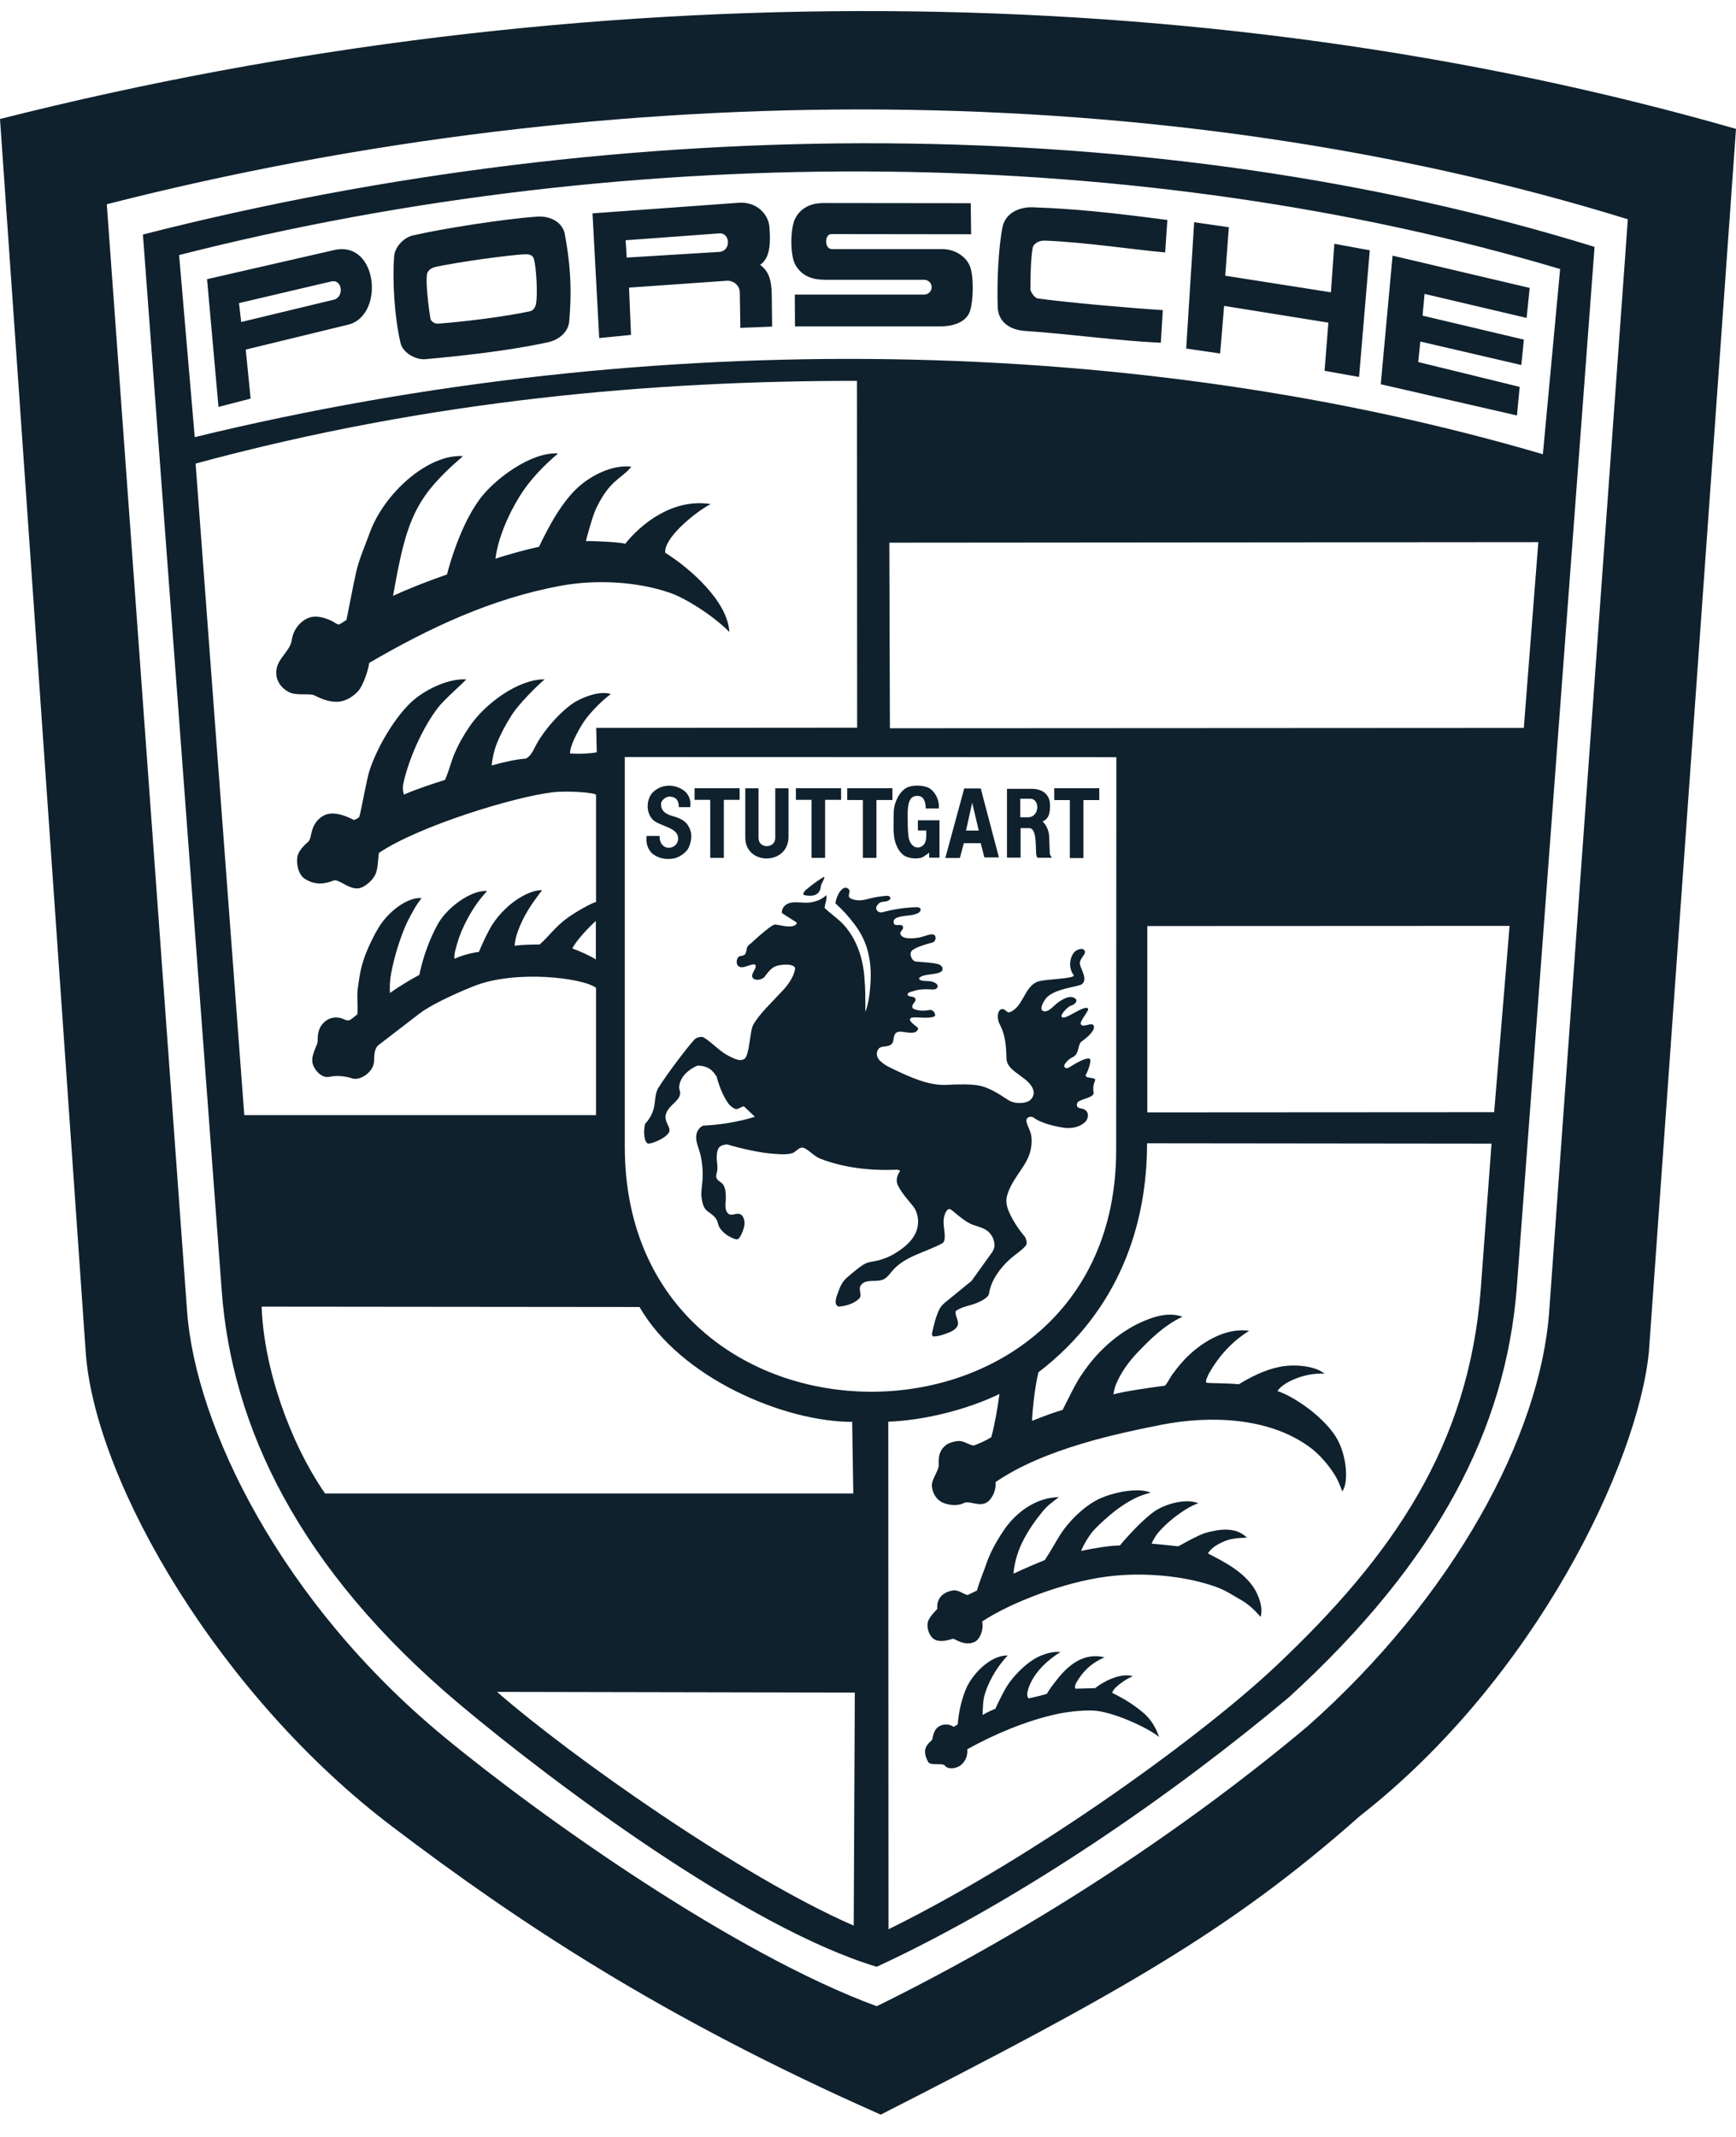 <svg width="52" height="64" viewBox="0 0 52 64" fill="none" xmlns="http://www.w3.org/2000/svg">
<path fill-rule="evenodd" clip-rule="evenodd" d="M40.73 54.392C36.825 57.853 33.463 59.718 26.381 63.332C19.788 60.415 15.486 57.541 11.754 54.709C6.598 50.805 2.894 44.464 2.573 40.575L0 3.564C17.428 -0.843 35.965 -0.743 52 3.86L49.39 40.496C49.057 43.815 46.006 50.266 40.73 54.392ZM46.404 39.283L48.76 6.567C34.959 2.292 18.429 2.229 3.199 6.117L5.603 39.262C5.853 42.706 8.404 47.974 13.294 52.011C16.237 54.442 22.003 58.521 26.262 60.085C31.168 57.67 35.628 54.669 39.164 51.705C43.548 47.821 46.137 42.992 46.404 39.283ZM38.598 50.841C35.209 53.684 30.646 56.87 26.262 58.904C22.346 57.726 16.558 53.383 13.773 51.047C8.915 46.968 6.941 42.7 6.642 38.662L4.281 7.024C18.783 3.32 34.611 3.32 47.763 7.394L45.43 38.609C45.093 42.762 43.107 46.73 38.598 50.841ZM5.365 7.639L5.833 13.092C19.676 9.726 34.178 10.065 46.215 13.604L46.732 8.057C34.259 4.337 19.116 4.136 5.365 7.639ZM39.79 9.663L36.667 9.161L36.548 10.587L35.531 10.439L35.77 6.656L36.809 6.805L36.7 8.257L39.866 8.754L39.969 7.301L41.03 7.496L40.709 11.29L39.676 11.105L39.79 9.663ZM24.721 8.379C24.341 8.379 24.036 8.279 23.835 7.951C23.661 7.682 23.661 6.805 23.835 6.514C24.025 6.176 24.368 6.081 24.651 6.081L29.078 6.086L29.089 7.016L24.901 7.011C24.694 7.011 24.689 7.46 24.917 7.46H28.219C28.605 7.46 28.948 7.687 29.056 7.983C29.176 8.3 29.154 9.018 29.056 9.314C28.964 9.61 28.616 9.774 28.18 9.774H23.813L23.808 8.823H27.696C27.754 8.818 27.807 8.793 27.847 8.752C27.886 8.711 27.907 8.657 27.907 8.601C27.907 8.545 27.886 8.491 27.847 8.45C27.807 8.409 27.754 8.383 27.696 8.379H24.721ZM22.16 8.757C22.159 8.71 22.148 8.663 22.129 8.62C22.109 8.576 22.081 8.537 22.045 8.505C22.01 8.472 21.968 8.447 21.922 8.431C21.877 8.414 21.828 8.406 21.779 8.408L18.842 8.614L18.901 10.03L17.949 10.125L17.748 6.39L22.122 6.073C22.687 6.031 23.019 6.443 23.046 6.786C23.079 7.193 23.095 7.716 22.768 7.933C23.041 8.128 23.111 8.419 23.117 8.826L23.128 9.782L22.176 9.819L22.16 8.757ZM21.536 7.545C21.911 7.524 21.879 6.958 21.536 6.99L18.74 7.196L18.773 7.714L21.536 7.545ZM12.377 7.049C13.274 6.842 15.112 6.557 16.075 6.488C16.516 6.457 16.858 6.679 16.918 7.012C17.06 7.778 17.147 8.57 17.049 9.632C17.022 9.939 16.75 10.182 16.391 10.256C15.157 10.52 13.769 10.663 12.741 10.758C12.48 10.784 12.066 10.584 11.996 10.267C11.816 9.495 11.751 8.417 11.805 7.678C11.827 7.402 12.088 7.112 12.377 7.049ZM15.87 9.324C15.995 9.298 16.05 9.165 16.061 9.07C16.104 8.779 16.066 8.019 15.995 7.765C15.973 7.665 15.887 7.601 15.691 7.617C15.158 7.649 13.748 7.844 13.053 7.992C12.868 8.035 12.797 8.14 12.786 8.235C12.754 8.483 12.829 9.165 12.895 9.546C12.911 9.636 13.031 9.699 13.123 9.694C14.064 9.62 15.174 9.472 15.87 9.324ZM31.295 7.206C31.088 7.2 30.947 7.322 30.931 7.428C30.882 7.74 30.865 8.141 30.865 8.664C30.865 8.733 30.985 8.923 31.088 8.939C32.024 9.066 33.841 9.225 34.831 9.288L34.771 10.265C33.471 10.207 32.111 10.007 30.702 9.911C30.24 9.879 29.903 9.637 29.886 9.204C29.859 8.49 29.903 7.412 30.033 6.784C30.12 6.398 30.5 6.197 30.931 6.208C32.23 6.255 33.264 6.366 34.967 6.588L34.901 7.56C34.075 7.491 32.508 7.253 31.295 7.206ZM10.01 7.489C11.326 7.188 11.527 9.46 10.428 9.724L7.361 10.47L7.507 11.938L6.545 12.187L6.202 8.361L10.01 7.489ZM9.994 8.977C10.309 8.909 10.266 8.36 9.928 8.428L7.159 9.078L7.225 9.644L9.994 8.977ZM42.545 10.229L42.48 10.842L45.52 11.587L45.439 12.443L41.359 11.508L41.713 7.656L45.82 8.623L45.728 9.521L42.671 8.802L42.611 9.453L45.646 10.171L45.57 10.932L42.545 10.229ZM13.121 21.192C12.697 21.742 12.305 22.587 12.12 23.305C12.055 23.549 12.055 23.638 12.099 23.797C12.501 23.622 13.024 23.453 13.328 23.358C13.448 23.1 13.513 22.803 13.616 22.566C13.779 22.196 13.883 22.037 14.051 21.779C14.536 21.05 15.558 20.331 16.314 20.347C16.064 20.558 15.541 21.086 15.335 21.403C15.166 21.668 15.009 21.953 14.889 22.249C14.786 22.513 14.753 22.708 14.726 22.925C15.117 22.814 15.504 22.735 15.754 22.719C15.922 22.629 15.977 22.454 16.069 22.291C16.357 21.768 16.923 21.181 17.282 20.991C17.57 20.838 17.995 20.69 18.299 20.785C17.973 21.023 17.63 21.403 17.478 21.631C17.32 21.874 17.064 22.344 17.076 22.566C17.342 22.587 17.723 22.566 17.875 22.529L17.859 21.8L25.675 21.794L25.67 11.406C19.588 11.406 12.925 11.967 5.859 13.884L7.317 33.397H17.853V29.583C17.429 29.276 15.46 29.054 14.247 29.514C13.953 29.625 12.996 30.026 12.561 30.359L11.337 31.3C11.217 31.395 11.206 31.601 11.206 31.759C11.206 32.108 10.787 32.372 10.554 32.298C10.363 32.234 10.102 32.198 9.863 32.251C9.607 32.303 9.379 31.991 9.357 31.812C9.324 31.59 9.504 31.3 9.515 31.204C9.526 31.114 9.466 30.76 9.803 30.544C9.955 30.449 10.167 30.454 10.32 30.534C10.364 30.559 10.417 30.566 10.466 30.555C10.521 30.534 10.668 30.407 10.706 30.375C10.722 30.164 10.69 29.831 10.712 29.646C10.761 29.287 10.782 29.081 10.896 28.732C10.994 28.431 11.206 27.993 11.364 27.744C11.647 27.295 12.207 26.862 12.626 26.898C12.463 27.11 12.409 27.221 12.289 27.438C12.066 27.834 11.859 28.489 11.761 28.933C11.696 29.218 11.664 29.44 11.68 29.741C12.001 29.509 12.338 29.318 12.561 29.197C12.664 28.674 12.877 28.109 13.105 27.692C13.377 27.189 14.111 26.645 14.59 26.687C14.139 27.163 13.817 27.823 13.698 28.246C13.649 28.415 13.589 28.611 13.617 28.716C13.796 28.621 14.166 28.526 14.345 28.51C14.465 28.22 14.628 27.871 14.764 27.665C15.188 27.03 15.857 26.645 16.238 26.661C15.939 27.052 15.683 27.406 15.498 27.929C15.444 28.082 15.417 28.246 15.417 28.325C15.651 28.288 16.015 28.288 16.162 28.288C16.434 28.051 16.63 27.765 16.956 27.522C17.228 27.316 17.734 27.036 17.854 27.015V23.808C17.854 23.739 16.989 23.675 16.559 23.728C15.417 23.86 12.561 24.732 11.354 25.541C11.326 25.61 11.332 25.995 11.25 26.175C11.18 26.338 11 26.508 10.826 26.582C10.516 26.714 10.157 26.312 9.999 26.37C9.836 26.429 9.488 26.566 9.112 26.307C8.944 26.191 8.857 25.863 8.917 25.62C8.971 25.446 9.123 25.309 9.243 25.198C9.352 25.092 9.275 24.685 9.667 24.442C9.939 24.273 10.314 24.41 10.603 24.558C10.661 24.54 10.715 24.509 10.76 24.469C10.798 24.357 10.858 24.019 10.913 23.755C10.978 23.47 11 23.285 11.087 23.021C11.305 22.382 11.826 21.462 12.371 20.981C12.8 20.611 13.469 20.316 13.964 20.347C13.915 20.421 13.301 20.954 13.121 21.192ZM14.378 14.938C14.792 14.378 15.88 13.532 16.718 13.58C16.26 13.966 15.858 14.394 15.575 14.848C15.206 15.435 14.906 16.169 14.841 16.735C15.118 16.634 15.771 16.455 16.146 16.375C16.478 15.673 16.913 14.896 17.452 14.479C17.838 14.177 18.393 13.919 18.91 13.976C18.79 14.14 18.594 14.267 18.447 14.399C18.181 14.626 17.996 14.933 17.849 15.245C17.74 15.477 17.555 16.175 17.55 16.206C17.925 16.201 18.589 16.243 18.73 16.285C19.171 15.725 20.134 14.912 21.287 15.097C20.786 15.361 19.873 16.131 19.927 16.555C20.678 17.025 21.798 18.013 21.847 18.927C21.336 18.41 20.493 17.897 20.068 17.754C19.051 17.405 17.838 17.358 16.826 17.538C14.716 17.923 12.85 18.811 11.061 19.852C11.018 20.132 10.86 20.555 10.729 20.698C10.598 20.84 10.403 20.977 10.191 21.009C9.924 21.051 9.652 20.945 9.424 20.829C9.277 20.75 8.891 20.851 8.646 20.724C8.477 20.639 8.216 20.401 8.287 20.026C8.347 19.694 8.689 19.493 8.738 19.176C8.809 18.711 9.157 18.51 9.336 18.478C9.532 18.442 9.734 18.505 9.913 18.584C9.989 18.621 10.07 18.684 10.142 18.706C10.212 18.684 10.315 18.6 10.375 18.574C10.392 18.521 10.572 17.554 10.669 17.131C10.767 16.709 10.935 16.349 11.077 15.953C11.502 14.78 12.812 13.597 13.862 13.66C13.808 13.734 13.47 13.972 13.003 14.5C12.247 15.361 12.056 16.276 11.773 17.845C12.355 17.581 12.861 17.39 13.389 17.205C13.515 16.719 13.682 16.244 13.889 15.784C14.025 15.487 14.188 15.197 14.378 14.938ZM46.079 16.237L26.639 16.253L26.656 21.811L45.644 21.801L46.079 16.237ZM28.871 45.015C28.648 45.126 28.371 45.058 28.257 45.01C28.061 44.931 27.931 44.734 27.914 44.508C27.898 44.328 28.078 44.112 28.116 43.916C28.131 43.836 28.045 43.446 28.387 43.245C28.453 43.208 28.648 43.139 28.784 43.161C28.921 43.187 29.029 43.272 29.165 43.293C29.35 43.229 29.527 43.146 29.693 43.044C29.802 42.637 29.883 42.167 29.937 41.749C28.964 42.22 27.691 42.537 26.608 42.579L26.614 57.781C31.156 55.54 36.138 51.873 38.259 49.86C41.692 46.61 44.004 43.319 44.357 38.574L44.677 34.252L34.359 34.241C34.359 36.693 33.516 39.25 31.106 41.099C30.97 41.633 30.905 42.531 30.916 42.553C31.248 42.42 31.558 42.304 31.83 42.225C31.852 42.194 32.238 41.375 32.412 41.153C32.82 40.54 33.37 40.016 34.038 39.668C34.457 39.462 34.968 39.271 35.42 39.435C34.827 39.71 34.364 40.206 34.087 40.492C33.831 40.756 33.532 41.147 33.397 41.549C33.378 41.618 33.363 41.689 33.353 41.76C33.631 41.675 34.517 41.549 34.887 41.501C34.93 41.495 35.044 41.258 35.132 41.141C35.24 40.999 35.306 40.909 35.479 40.719C35.925 40.248 36.681 39.746 37.416 39.857C37.014 40.106 36.572 40.502 36.219 41.125C36.17 41.221 36.105 41.353 36.132 41.41C36.241 41.432 36.78 41.421 37.106 41.458C37.481 41.232 37.878 41.031 38.308 40.941C38.792 40.835 39.423 40.92 39.673 41.141C39.38 41.125 39.102 41.178 38.836 41.279C38.684 41.337 38.379 41.474 38.265 41.664C38.553 41.743 39.026 42.045 39.325 42.288C39.532 42.457 39.782 42.7 39.94 42.922C40.337 43.446 40.419 44.386 40.206 44.666C40.147 44.502 40.081 44.338 39.989 44.185C39.798 43.873 39.499 43.535 39.243 43.35C38.009 42.436 36.23 42.388 34.778 42.673C33.532 42.922 31.285 43.377 29.817 44.391C29.855 44.57 29.741 44.872 29.573 44.987C29.35 45.147 29.035 44.931 28.871 45.015ZM31.295 46.724C31.458 46.481 31.654 46.127 31.752 45.973C32.095 45.44 32.59 45.044 32.927 44.89C33.389 44.673 34.134 44.547 34.466 44.705C34.102 44.79 33.824 44.953 33.569 45.128C33.308 45.303 32.796 45.757 32.666 45.947C32.519 46.158 32.421 46.348 32.383 46.449C32.796 46.359 33.291 46.285 33.547 46.285C33.731 46.057 34.221 45.514 34.586 45.26C34.88 45.059 35.505 44.858 35.896 45.022C35.522 45.138 34.858 45.646 34.613 46.01C34.559 46.094 34.51 46.185 34.498 46.232C34.7 46.248 35.081 46.285 35.288 46.311C35.309 46.311 35.875 45.973 36.131 45.904C36.463 45.814 37.007 45.698 37.349 46.053C37.099 46.057 36.865 46.079 36.68 46.158C36.413 46.274 36.299 46.359 36.18 46.523C36.702 46.792 37.246 47.072 37.567 47.569C37.681 47.743 37.855 48.156 37.757 48.425C37.594 48.224 37.371 48.028 37.191 47.928C36.936 47.785 36.751 47.648 36.441 47.532C35.467 47.178 34.195 47.083 33.177 47.215C31.861 47.379 30.245 48.013 29.419 48.562C29.473 48.81 29.348 49.101 29.201 49.17C28.891 49.323 28.592 49.064 28.538 49.08C28.456 49.106 28.206 49.191 28.026 49.117C27.846 49.049 27.733 48.742 27.803 48.547C27.857 48.398 28.076 48.187 28.076 48.187C28.043 47.865 28.26 47.67 28.559 47.632C28.729 47.617 28.847 47.743 28.984 47.77C29.109 47.712 29.196 47.67 29.261 47.637C29.337 47.373 29.451 47.104 29.528 46.882C29.652 46.507 29.837 46.174 30.071 45.826C30.409 45.324 31.007 44.848 31.719 44.838C31.502 45.002 31.376 45.091 31.24 45.255C31.007 45.54 30.827 45.799 30.664 46.106C30.517 46.375 30.381 46.776 30.359 47.131C30.667 46.986 30.979 46.85 31.295 46.724ZM31.19 49.581C31.375 49.508 31.57 49.455 31.766 49.477C31.309 49.761 30.891 50.178 30.776 50.675C30.765 50.728 30.765 50.834 30.814 50.865C30.945 50.834 31.276 50.765 31.364 50.723C31.418 50.612 31.554 50.437 31.646 50.321C31.973 49.899 32.441 49.477 33.088 49.635C32.663 49.82 32.419 50.078 32.234 50.406C32.201 50.464 32.18 50.575 32.223 50.575C32.332 50.575 32.745 50.559 32.805 50.559C32.995 50.395 33.55 50.083 33.931 50.2C33.741 50.286 33.566 50.402 33.415 50.544C33.377 50.585 33.327 50.638 33.317 50.702C33.654 50.865 33.953 51.05 34.231 51.283C34.378 51.404 34.59 51.632 34.72 52.023C34.394 51.748 33.327 51.256 32.746 51.23C32.365 51.214 31.892 51.283 31.652 51.336C30.733 51.537 29.787 51.938 28.976 52.387C28.982 52.541 28.954 52.725 28.776 52.868C28.656 52.963 28.395 53.011 28.296 52.873C28.242 52.799 27.888 52.879 27.813 52.784C27.813 52.784 27.72 52.647 27.709 52.482C27.698 52.308 27.818 52.203 27.916 52.112C27.943 52.081 27.938 51.785 28.166 51.684C28.307 51.621 28.449 51.643 28.569 51.717C28.618 51.69 28.656 51.664 28.688 51.643C28.715 51.299 28.781 50.982 28.912 50.639C29.091 50.152 29.678 49.561 30.184 49.582C29.841 49.941 29.564 50.438 29.471 50.85C29.444 50.982 29.434 51.242 29.434 51.362C29.555 51.29 29.682 51.229 29.814 51.178C29.869 51.051 30.026 50.734 30.108 50.591C30.314 50.221 30.776 49.745 31.19 49.581ZM7.837 39.133C7.902 40.972 8.675 43.191 9.736 44.728H25.559L25.526 42.584C23.492 42.584 20.386 41.278 19.156 39.144L7.837 39.133ZM18.715 34.338C18.715 44.113 33.434 44.113 33.434 34.438L33.439 22.677L18.715 22.672V34.338ZM23.457 29.654C23.631 29.469 23.784 29.226 23.816 29.02C23.843 28.851 23.354 28.861 23.174 28.967C23.076 29.025 22.984 29.141 22.908 29.247C22.853 29.326 22.658 29.39 22.56 29.3C22.456 29.205 22.641 29.041 22.636 28.941C22.636 28.772 22.304 29.025 22.151 28.956C22.048 28.909 22.043 28.756 22.113 28.666C22.151 28.618 22.26 28.639 22.309 28.587C22.358 28.534 22.358 28.455 22.375 28.386C22.396 28.307 22.483 28.27 22.538 28.212C22.744 28.017 23.136 27.683 23.212 27.689C23.391 27.705 23.648 27.795 23.805 27.715C23.838 27.699 23.898 27.646 23.843 27.615L23.419 27.345C23.417 27.302 23.425 27.26 23.442 27.22C23.459 27.181 23.484 27.146 23.517 27.117C23.712 26.948 24.017 27.065 24.273 27.027C24.452 27.001 24.621 26.932 24.751 26.811C24.784 26.938 24.702 27.065 24.702 27.197C24.866 27.345 25.034 27.471 25.192 27.614C25.66 28.068 25.861 28.729 25.894 29.31C25.921 29.58 25.921 29.854 25.921 30.303C25.997 30.113 26.046 29.833 26.063 29.59C26.133 28.871 26.019 28.232 25.6 27.688C25.43 27.458 25.237 27.246 25.024 27.054C25.046 26.842 25.23 26.483 25.405 26.615C25.519 26.7 25.35 26.826 25.47 26.901C25.601 26.98 25.791 26.969 25.872 26.953C26.063 26.906 26.248 26.858 26.422 26.842C26.503 26.837 26.639 26.8 26.667 26.879C26.688 26.932 26.629 26.969 26.568 26.99C26.498 27.012 26.389 26.996 26.329 27.054C26.28 27.101 26.232 27.154 26.248 27.223C26.269 27.302 26.357 27.344 26.444 27.318C26.772 27.23 27.11 27.18 27.45 27.17C27.63 27.17 27.591 27.297 27.504 27.344C27.445 27.376 27.352 27.402 27.292 27.408C26.972 27.444 26.732 27.466 26.77 27.645C26.797 27.767 26.999 27.65 27.041 27.74C27.091 27.835 26.955 27.888 26.966 27.952C26.999 28.153 27.395 28.11 27.58 28.068C27.716 28.036 27.934 27.931 27.999 28.015C28.059 28.089 28.01 28.205 27.934 28.227C27.737 28.279 27.401 28.375 27.308 28.48C27.221 28.581 27.325 28.787 27.428 28.797C27.662 28.823 27.918 28.823 28.102 28.876C28.172 28.897 28.233 28.945 28.233 29.019C28.233 29.098 28.151 29.125 28.086 29.145C27.96 29.182 27.748 29.182 27.634 29.23C27.596 29.246 27.52 29.273 27.531 29.315C27.564 29.394 27.727 29.372 27.863 29.388C27.939 29.394 28.086 29.452 28.086 29.531C28.086 29.616 28.01 29.642 27.874 29.632C27.662 29.616 27.466 29.642 27.374 29.68C27.346 29.69 27.183 29.711 27.188 29.785C27.199 29.875 27.374 29.817 27.417 29.907C27.455 29.992 27.336 30.039 27.325 30.145C27.325 30.187 27.347 30.208 27.39 30.224C27.531 30.282 27.694 30.276 27.836 30.25C27.983 30.224 28.037 30.414 27.999 30.435C27.809 30.536 27.385 30.43 27.287 30.488C27.151 30.573 27.515 30.763 27.504 30.805C27.493 30.853 27.45 30.9 27.417 30.911C27.232 30.979 26.993 30.847 26.858 30.922C26.743 30.99 26.791 31.164 26.721 31.254C26.634 31.365 26.438 31.318 26.351 31.381C26.238 31.46 26.232 31.651 26.357 31.767C26.455 31.857 26.547 31.92 26.672 31.978C27.238 32.253 27.825 32.527 28.375 32.49C28.657 32.475 29.12 32.459 29.376 32.523C29.708 32.601 30.045 32.849 30.219 32.956C30.36 33.04 30.589 33.062 30.768 32.998C30.898 32.956 30.986 32.808 30.959 32.681C30.877 32.258 30.159 32.126 30.148 31.704C30.137 31.218 30.094 30.953 29.931 30.647C29.871 30.53 29.86 30.261 30.001 30.224C30.116 30.198 30.154 30.351 30.246 30.314C30.665 30.156 30.682 29.511 31.117 29.389C31.372 29.32 32.231 29.31 32.16 29.204C31.981 28.956 32.063 28.671 32.16 28.538C32.226 28.454 32.405 28.369 32.477 28.454C32.574 28.565 32.329 28.697 32.346 28.861C32.361 29.014 32.591 29.31 32.416 29.469C32.313 29.564 31.535 29.596 31.306 29.934C31.165 30.139 31.149 30.303 31.317 30.288C31.453 30.272 31.567 30.113 31.693 30.023C31.916 29.865 32.096 29.802 32.221 29.918C32.286 29.976 32.199 30.087 32.079 30.118C31.981 30.15 31.742 30.398 31.807 30.462C31.905 30.562 32.449 30.103 32.585 30.198C32.656 30.25 32.318 30.589 32.378 30.678C32.448 30.789 32.677 30.615 32.748 30.7C32.851 30.826 32.568 31.075 32.405 31.186C32.28 31.265 32.329 31.561 32.149 31.651C31.948 31.746 31.855 31.914 31.877 31.941C31.899 31.983 31.948 32.015 32.024 31.968C32.247 31.83 32.524 31.666 32.639 31.709C32.704 31.735 32.612 32.036 32.53 32.179C32.448 32.321 32.862 32.242 32.801 32.364C32.758 32.454 32.731 32.591 32.758 32.718C32.791 32.882 32.312 32.918 32.269 33.029C32.22 33.156 32.318 33.188 32.366 33.193C32.655 33.236 32.617 33.494 32.503 33.605C32.35 33.753 32.089 33.811 31.86 33.774C31.664 33.742 31.224 33.664 30.963 33.473C30.882 33.415 30.762 33.457 30.746 33.536C30.729 33.627 30.827 33.79 30.871 33.928C30.931 34.133 30.898 34.393 30.827 34.594C30.675 35.011 30.267 35.36 30.153 35.862C30.126 35.994 30.164 36.158 30.218 36.284C30.338 36.56 30.512 36.818 30.708 37.051C30.735 37.125 30.774 37.209 30.741 37.278C30.697 37.383 30.36 37.611 30.262 37.701C29.952 37.981 29.685 38.346 29.625 38.742C29.604 38.885 29.288 39.027 29.076 39.085C28.919 39.127 28.755 39.17 28.625 39.27C28.609 39.386 28.679 39.487 28.695 39.602C28.723 39.804 28.462 39.904 28.26 39.967C28.168 39.999 28.069 40.026 27.96 40.026C27.923 40.026 27.912 39.962 27.918 39.93C27.977 39.656 28.031 39.434 28.14 39.207C28.184 39.122 28.254 39.054 28.326 38.995L29.103 38.361L29.712 37.511C29.766 37.431 29.789 37.362 29.789 37.304C29.789 37.14 29.718 36.987 29.598 36.882C29.446 36.749 29.223 36.728 29.054 36.644C28.837 36.538 28.521 36.243 28.477 36.221C28.358 36.163 28.288 36.374 28.271 36.495C28.244 36.681 28.303 36.855 28.298 37.04C28.298 37.125 28.288 37.172 28.244 37.225C27.733 37.51 27.096 37.616 26.721 38.07C26.655 38.149 26.596 38.234 26.508 38.292C26.296 38.435 25.943 38.271 25.785 38.493C25.714 38.594 25.796 38.726 25.769 38.837C25.753 38.9 25.627 38.985 25.529 39.032C25.399 39.09 25.258 39.122 25.116 39.133C24.958 39.058 25.056 38.842 25.11 38.688C25.165 38.53 25.241 38.371 25.366 38.266C25.551 38.107 25.785 37.906 25.932 37.838C26.057 37.779 26.247 37.779 26.399 37.721C26.56 37.673 26.712 37.602 26.851 37.51C27.073 37.373 27.28 37.204 27.405 36.971C27.547 36.707 27.53 36.354 27.351 36.126C27.187 35.92 26.998 35.719 26.889 35.487C26.828 35.36 26.872 35.186 26.965 35.069C26.959 35.064 26.894 35.021 26.856 35.032C26.078 35.065 25.289 34.98 24.566 34.7C24.375 34.626 24.18 34.388 24.043 34.372C23.919 34.356 23.842 34.509 23.717 34.541C23.516 34.594 23.255 34.562 23.021 34.541C22.749 34.515 22.183 34.398 21.775 34.272C21.71 34.282 21.639 34.293 21.579 34.33C21.492 34.388 21.476 34.515 21.47 34.621C21.459 34.763 21.503 34.895 21.486 35.043C21.481 35.117 21.437 35.197 21.459 35.266C21.481 35.35 21.568 35.387 21.628 35.44C21.726 35.529 21.742 35.715 21.742 35.863C21.742 36.026 21.683 36.243 21.824 36.355C21.911 36.422 22.03 36.333 22.139 36.355C22.259 36.376 22.297 36.518 22.302 36.629C22.308 36.756 22.199 37.025 22.128 37.094C22.079 37.142 21.998 37.104 21.938 37.078C21.78 37.01 21.633 36.899 21.546 36.751C21.508 36.687 21.508 36.608 21.47 36.539C21.41 36.423 21.301 36.355 21.193 36.275C21.062 36.18 21.035 36.006 21.013 35.853C20.997 35.709 21.024 35.572 21.035 35.429C21.063 35.147 21.045 34.861 20.981 34.584C20.932 34.373 20.812 34.161 20.866 33.95C20.894 33.85 20.964 33.755 21.062 33.712C21.589 33.688 22.11 33.6 22.613 33.448L22.286 33.136C22.205 33.136 22.139 33.215 22.058 33.215C21.971 33.215 21.851 33.094 21.818 33.052C21.65 32.809 21.541 32.528 21.465 32.243C21.394 32.132 21.307 32.021 21.176 31.968C21.086 31.93 20.987 31.912 20.888 31.915C20.616 32.032 20.366 32.259 20.344 32.55C20.339 32.624 20.382 32.687 20.372 32.761C20.356 32.887 20.257 32.972 20.165 33.062C20.072 33.152 19.985 33.242 19.947 33.369C19.914 33.474 19.953 33.585 20.001 33.686C20.034 33.754 20.072 33.823 20.045 33.897C19.98 34.071 19.55 34.251 19.425 34.251C19.381 34.251 19.343 34.193 19.327 34.145C19.278 33.986 19.289 33.817 19.322 33.659C19.437 33.538 19.522 33.394 19.572 33.236C19.637 33.025 19.604 32.798 19.708 32.602C19.98 32.153 20.676 31.255 20.812 31.123C20.872 31.065 21.019 31.033 21.078 31.07C21.372 31.255 21.546 31.482 21.829 31.625C21.982 31.699 22.172 31.81 22.308 31.704C22.444 31.599 22.465 30.89 22.553 30.711C22.712 30.399 23.152 29.986 23.457 29.654ZM28.871 25.252L28.752 25.696H28.316L28.882 23.614H29.377L29.922 25.68H29.486L29.377 25.252H28.871ZM29.317 24.875L29.121 24.04L28.936 24.875H29.317ZM27.728 24.213C27.734 24.076 27.69 23.896 27.576 23.854C27.456 23.811 27.331 23.849 27.277 23.928C27.184 24.076 27.184 24.276 27.19 24.583C27.19 24.768 27.195 25.026 27.233 25.148C27.326 25.428 27.571 25.444 27.69 25.27C27.75 25.185 27.75 25.021 27.744 24.873H27.494V24.567H28.141V25.687H27.832V25.534C27.826 25.544 27.69 25.645 27.625 25.677C27.516 25.724 27.309 25.724 27.141 25.655C26.999 25.597 26.863 25.413 26.804 25.174C26.744 24.926 26.771 24.604 26.771 24.329C26.776 24.038 26.934 23.716 27.151 23.595C27.304 23.51 27.587 23.51 27.766 23.573C27.984 23.648 28.152 23.954 28.12 24.213H27.728ZM20.442 23.646C20.616 23.752 20.708 23.947 20.676 24.174H20.333C20.333 23.963 20.241 23.863 20.056 23.857C19.941 23.852 19.8 23.979 19.8 24.074C19.794 24.354 20.05 24.412 20.224 24.465C20.355 24.502 20.512 24.581 20.589 24.692C20.73 24.893 20.747 25.104 20.632 25.379C20.578 25.511 20.371 25.67 20.197 25.707C20.001 25.749 19.762 25.728 19.566 25.585C19.408 25.469 19.337 25.242 19.37 25.036H19.756C19.756 25.136 19.773 25.21 19.816 25.273C19.849 25.316 19.909 25.384 20.012 25.39C20.053 25.392 20.094 25.387 20.133 25.372C20.171 25.358 20.206 25.336 20.234 25.307C20.263 25.278 20.284 25.244 20.298 25.206C20.311 25.168 20.315 25.128 20.311 25.088C20.289 24.766 19.735 24.745 19.544 24.539C19.315 24.285 19.386 23.878 19.571 23.714C19.827 23.482 20.175 23.482 20.442 23.646ZM31.425 25.024C31.43 25.103 31.436 25.383 31.446 25.563C31.452 25.616 31.507 25.684 31.507 25.69H31.099C31.044 25.69 31.038 25.595 31.034 25.516C31.023 25.304 31.044 24.802 30.832 24.802H30.571V25.685H30.163V23.624H30.897C31.267 23.624 31.452 23.831 31.452 24.11C31.452 24.295 31.446 24.512 31.229 24.602C31.343 24.707 31.408 24.866 31.425 25.024ZM30.866 23.922H30.561V24.477H30.784C31.154 24.477 31.148 23.922 30.866 23.922ZM21.682 25.693H21.274V23.955H20.806V23.606H22.155V23.955H21.682V25.693ZM24.308 25.693V23.955H23.84V23.606H25.194V23.955H24.715V25.693H24.308ZM25.378 23.607H26.732V23.96H26.253V25.693H25.846V23.96H25.378V23.607ZM32.454 23.961V25.699H32.046V23.961H31.579V23.607H32.928V23.961H32.454ZM23.222 25.095V23.61H23.619V25.058C23.619 25.924 22.324 25.924 22.324 25.084V23.61H22.721V25.1C22.721 25.423 23.222 25.423 23.222 25.095ZM24.138 26.654C24.258 26.553 24.426 26.416 24.622 26.295C24.796 26.184 24.6 26.438 24.589 26.543C24.556 26.828 24.333 26.86 24.088 26.807C24.046 26.797 24.062 26.717 24.138 26.654ZM34.367 33.315L44.756 33.309L45.218 27.73L34.367 27.735V33.315ZM25.605 50.692L14.889 50.671C17.098 52.599 22.211 56.208 25.572 57.671L25.605 50.692ZM17.848 27.583C17.641 27.762 17.228 28.206 17.146 28.407C17.326 28.47 17.679 28.623 17.848 28.735V27.583Z" fill="#0F212D"/>
</svg>
